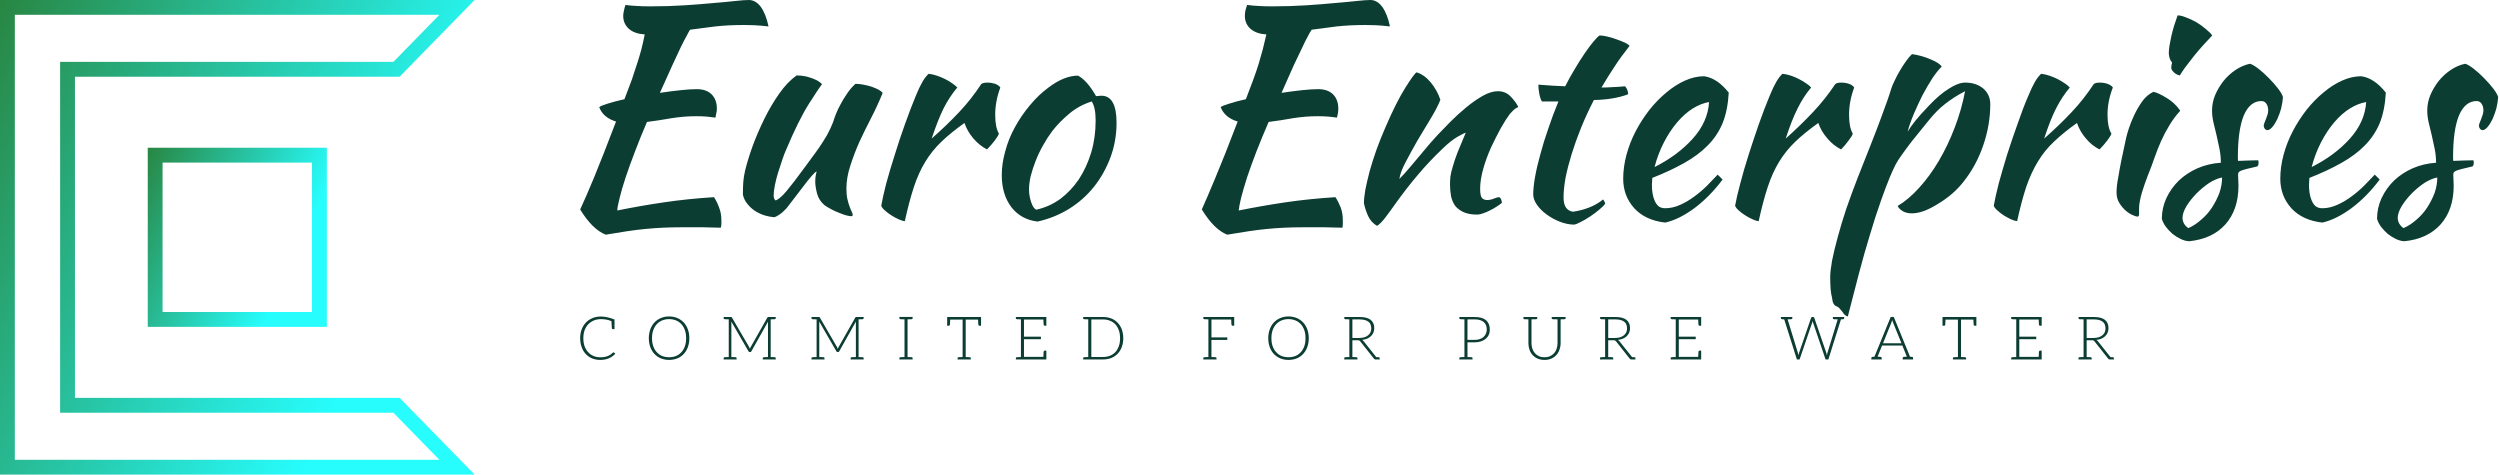 <svg data-v-423bf9ae="" xmlns="http://www.w3.org/2000/svg" viewBox="0 0 474 90" class="iconLeftSlogan"><!----><!----><!----><g data-v-423bf9ae="" id="47705c5a-1abd-493a-b1d5-df55332cd525" fill="#0C3D33" transform="matrix(3.886,0,0,3.886,104.132,-18.886)"><path d="M7.20 9.21L7.20 9.21L7.20 9.21Q7.66 9.21 7.92 9.46L7.92 9.46L7.92 9.46Q8.18 9.72 8.18 10.16L8.18 10.16L8.18 10.16Q8.18 10.28 8.15 10.39L8.15 10.39L8.15 10.39Q8.13 10.51 8.11 10.60L8.11 10.60L8.11 10.60Q7.92 10.57 7.70 10.55L7.70 10.55L7.70 10.55Q7.48 10.53 7.17 10.53L7.17 10.53L7.17 10.53Q6.57 10.53 5.95 10.63L5.95 10.63L5.95 10.63Q5.33 10.74 4.77 10.81L4.77 10.81L4.77 10.81Q4.45 11.55 4.19 12.24L4.19 12.24L4.19 12.24Q3.92 12.94 3.73 13.51L3.73 13.51L3.73 13.51Q3.54 14.08 3.44 14.50L3.44 14.50L3.44 14.50Q3.33 14.92 3.32 15.13L3.32 15.13L3.32 15.13Q4.45 14.90 5.61 14.73L5.61 14.73L5.61 14.73Q6.76 14.56 8.04 14.48L8.04 14.48L8.04 14.48Q8.19 14.71 8.29 14.99L8.29 14.99L8.29 14.99Q8.40 15.27 8.40 15.60L8.40 15.60L8.40 15.60Q8.40 15.68 8.40 15.78L8.40 15.78L8.40 15.78Q8.40 15.88 8.37 15.97L8.37 15.97L8.37 15.97Q7.98 15.96 7.55 15.95L7.55 15.95L7.55 15.95Q7.11 15.95 6.41 15.95L6.41 15.95L6.41 15.95Q5.95 15.95 5.54 15.97L5.54 15.97L5.54 15.97Q5.12 15.99 4.70 16.03L4.70 16.03L4.70 16.03Q4.28 16.07 3.81 16.14L3.81 16.14L3.81 16.14Q3.35 16.21 2.76 16.31L2.76 16.31L2.76 16.31Q2.11 16.06 1.51 15.08L1.51 15.08L1.51 15.08Q1.75 14.57 2.18 13.54L2.18 13.54L2.18 13.54Q2.60 12.52 3.26 10.79L3.26 10.79L3.26 10.79Q2.63 10.60 2.44 10.09L2.44 10.09L2.44 10.09Q2.51 10.02 2.84 9.92L2.84 9.92L2.84 9.92Q3.18 9.81 3.67 9.70L3.67 9.70L3.67 9.70Q3.88 9.16 4.03 8.75L4.03 8.75L4.03 8.75Q4.17 8.34 4.28 7.99L4.28 7.99L4.28 7.99Q4.40 7.63 4.49 7.29L4.49 7.29L4.49 7.29Q4.58 6.94 4.66 6.54L4.66 6.54L4.66 6.54Q4.17 6.51 3.89 6.27L3.89 6.27L3.89 6.27Q3.61 6.02 3.61 5.63L3.61 5.63L3.61 5.63Q3.61 5.52 3.65 5.36L3.65 5.36L3.65 5.36Q3.68 5.21 3.72 5.10L3.72 5.10L3.72 5.10Q4.00 5.14 4.26 5.15L4.26 5.15L4.26 5.15Q4.52 5.17 4.94 5.17L4.94 5.17L4.94 5.17Q5.82 5.17 6.59 5.12L6.59 5.12L6.59 5.12Q7.36 5.07 7.99 5.01L7.99 5.01L7.99 5.01Q8.61 4.96 9.06 4.91L9.06 4.91L9.06 4.91Q9.51 4.86 9.74 4.86L9.74 4.86L9.74 4.86Q10.07 4.86 10.32 5.19L10.32 5.19L10.32 5.19Q10.57 5.53 10.70 6.15L10.70 6.15L10.70 6.15Q10.26 6.10 9.99 6.09L9.99 6.09L9.99 6.09Q9.72 6.08 9.51 6.08L9.51 6.08L9.51 6.08Q8.74 6.08 8.10 6.15L8.10 6.15L8.10 6.15Q7.46 6.23 6.87 6.31L6.87 6.31L6.87 6.31Q6.79 6.44 6.69 6.64L6.69 6.64L6.69 6.64Q6.58 6.83 6.41 7.18L6.41 7.18L6.41 7.18Q6.24 7.53 6.00 8.06L6.00 8.06L6.00 8.06Q5.75 8.60 5.40 9.39L5.40 9.39L5.40 9.39Q5.94 9.31 6.41 9.26L6.41 9.26L6.41 9.26Q6.87 9.21 7.20 9.21ZM13.43 14.87L13.43 14.87L13.43 14.87Q13.16 14.64 13.07 14.31L13.07 14.31L13.07 14.31Q12.98 13.97 12.98 13.73L12.98 13.73L12.98 13.73Q12.98 13.44 13.05 13.23L13.05 13.23L13.05 13.23Q12.99 13.23 12.80 13.45L12.80 13.45L12.80 13.45Q12.60 13.68 12.37 13.99L12.37 13.99L12.37 13.99Q12.14 14.29 11.91 14.59L11.91 14.59L11.91 14.59Q11.69 14.88 11.58 15.02L11.58 15.02L11.58 15.02Q11.40 15.22 11.23 15.33L11.23 15.33L11.23 15.33Q11.07 15.44 10.98 15.46L10.98 15.46L10.98 15.46Q10.75 15.44 10.51 15.37L10.51 15.37L10.51 15.37Q10.26 15.29 10.04 15.15L10.04 15.15L10.04 15.15Q9.83 15.01 9.67 14.81L9.67 14.81L9.67 14.81Q9.51 14.62 9.45 14.36L9.45 14.36L9.45 14.36Q9.45 13.97 9.47 13.72L9.47 13.72L9.47 13.72Q9.49 13.47 9.56 13.17L9.56 13.17L9.56 13.17Q9.69 12.64 9.93 11.97L9.93 11.97L9.93 11.97Q10.18 11.30 10.50 10.65L10.50 10.65L10.50 10.65Q10.82 10.00 11.22 9.43L11.22 9.43L11.22 9.43Q11.62 8.86 12.07 8.54L12.07 8.54L12.07 8.54Q12.19 8.54 12.36 8.56L12.36 8.56L12.36 8.56Q12.53 8.58 12.71 8.64L12.71 8.64L12.71 8.64Q12.88 8.69 13.04 8.77L13.04 8.77L13.04 8.77Q13.20 8.85 13.31 8.97L13.31 8.97L13.31 8.97Q13.19 9.11 12.68 9.91L12.68 9.91L12.68 9.91Q12.17 10.71 11.54 12.21L11.54 12.21L11.54 12.21Q11.47 12.36 11.37 12.66L11.37 12.66L11.37 12.66Q11.27 12.95 11.17 13.27L11.17 13.27L11.17 13.27Q11.07 13.59 11.01 13.90L11.01 13.90L11.01 13.90Q10.95 14.21 10.95 14.39L10.95 14.39L10.95 14.39Q10.95 14.50 10.98 14.56L10.98 14.56L10.98 14.56Q11.02 14.62 11.05 14.64L11.05 14.64L11.05 14.64Q11.26 14.56 11.58 14.18L11.58 14.18L11.58 14.18Q11.90 13.80 12.47 13.02L12.47 13.02L12.47 13.02Q12.61 12.82 12.80 12.57L12.80 12.57L12.80 12.57Q12.99 12.32 13.19 12.03L13.19 12.03L13.19 12.03Q13.38 11.75 13.56 11.44L13.56 11.44L13.56 11.44Q13.73 11.13 13.85 10.82L13.85 10.82L13.85 10.82Q13.90 10.65 13.99 10.42L13.99 10.42L13.99 10.42Q14.08 10.19 14.22 9.94L14.22 9.94L14.22 9.94Q14.35 9.69 14.53 9.43L14.53 9.43L14.53 9.43Q14.70 9.17 14.94 8.95L14.94 8.95L14.94 8.95Q15.12 8.95 15.33 8.99L15.33 8.99L15.33 8.99Q15.54 9.03 15.73 9.09L15.73 9.09L15.73 9.09Q15.92 9.16 16.06 9.23L16.06 9.23L16.06 9.23Q16.20 9.31 16.27 9.39L16.27 9.39L16.27 9.39Q16.02 10.01 15.71 10.61L15.71 10.61L15.71 10.61Q15.40 11.21 15.13 11.79L15.13 11.79L15.13 11.79Q14.87 12.38 14.69 12.95L14.69 12.95L14.69 12.95Q14.50 13.52 14.50 14.07L14.50 14.07L14.50 14.07Q14.50 14.36 14.55 14.58L14.55 14.58L14.55 14.58Q14.60 14.80 14.66 14.95L14.66 14.95L14.66 14.95Q14.71 15.09 14.76 15.19L14.76 15.19L14.76 15.19Q14.81 15.29 14.81 15.36L14.81 15.36L14.81 15.36Q14.81 15.37 14.78 15.40L14.78 15.40L14.78 15.40Q14.77 15.41 14.76 15.41L14.76 15.41L14.76 15.41Q14.66 15.41 14.50 15.37L14.50 15.37L14.50 15.37Q14.35 15.33 14.16 15.25L14.16 15.25L14.16 15.25Q13.97 15.18 13.78 15.08L13.78 15.08L13.78 15.08Q13.59 14.98 13.43 14.87ZM16.20 14.90L16.20 14.90L16.20 14.90Q16.27 14.49 16.44 13.82L16.44 13.82L16.44 13.82Q16.62 13.16 16.86 12.41L16.86 12.41L16.86 12.41Q17.09 11.66 17.36 10.91L17.36 10.91L17.36 10.91Q17.63 10.15 17.88 9.55L17.88 9.55L17.88 9.55Q18.06 9.11 18.20 8.87L18.20 8.87L18.20 8.87Q18.34 8.62 18.51 8.46L18.51 8.46L18.51 8.46Q18.70 8.48 18.91 8.55L18.91 8.55L18.91 8.55Q19.12 8.62 19.32 8.72L19.32 8.72L19.32 8.72Q19.52 8.82 19.67 8.93L19.67 8.93L19.67 8.93Q19.82 9.03 19.91 9.13L19.91 9.13L19.91 9.13Q19.53 9.58 19.24 10.15L19.24 10.15L19.24 10.15Q18.96 10.72 18.66 11.62L18.66 11.62L18.66 11.62Q19.42 10.95 20.00 10.33L20.00 10.33L20.00 10.33Q20.58 9.72 21.08 8.96L21.08 8.96L21.08 8.96Q21.17 8.89 21.38 8.89L21.38 8.89L21.38 8.89Q21.57 8.89 21.76 8.95L21.76 8.95L21.76 8.95Q21.94 9.02 22.01 9.13L22.01 9.13L22.01 9.13Q21.76 9.80 21.76 10.46L21.76 10.46L21.76 10.46Q21.76 11.07 21.94 11.38L21.94 11.38L21.94 11.38Q21.92 11.47 21.75 11.70L21.75 11.70L21.75 11.70Q21.57 11.94 21.36 12.15L21.36 12.15L21.36 12.15Q20.99 11.96 20.69 11.61L20.69 11.61L20.69 11.61Q20.40 11.27 20.26 10.86L20.26 10.86L20.26 10.86Q19.60 11.33 19.14 11.77L19.14 11.77L19.14 11.77Q18.68 12.21 18.35 12.75L18.35 12.75L18.35 12.75Q18.02 13.29 17.79 13.99L17.79 13.99L17.79 13.99Q17.56 14.69 17.35 15.65L17.35 15.65L17.35 15.65Q17.22 15.64 17.05 15.56L17.05 15.56L17.05 15.56Q16.87 15.48 16.70 15.37L16.70 15.37L16.70 15.37Q16.52 15.26 16.38 15.13L16.38 15.13L16.38 15.13Q16.24 15.01 16.20 14.90ZM23.83 15.67L23.83 15.67L23.83 15.67Q23.03 15.58 22.55 14.97L22.55 14.97L22.55 14.97Q22.08 14.35 22.08 13.40L22.08 13.40L22.08 13.40Q22.08 12.84 22.25 12.24L22.25 12.24L22.25 12.24Q22.41 11.63 22.72 11.07L22.72 11.07L22.72 11.07Q23.03 10.50 23.45 10.00L23.45 10.00L23.45 10.00Q23.87 9.49 24.36 9.13L24.36 9.13L24.36 9.13Q25.13 8.55 25.80 8.55L25.80 8.55L25.80 8.55Q26.25 8.79 26.68 9.55L26.68 9.55L26.68 9.55Q26.75 9.55 26.81 9.54L26.81 9.54L26.81 9.54Q26.87 9.53 26.94 9.53L26.94 9.53L26.94 9.53Q27.68 9.53 27.68 10.85L27.68 10.85L27.68 10.85Q27.68 11.73 27.39 12.52L27.39 12.52L27.39 12.52Q27.10 13.31 26.59 13.96L26.59 13.96L26.59 13.96Q26.08 14.60 25.38 15.04L25.38 15.04L25.38 15.04Q24.67 15.48 23.83 15.67ZM24.54 11.26L24.54 11.26L24.54 11.26Q24.30 11.58 24.09 11.96L24.09 11.96L24.09 11.96Q23.88 12.33 23.73 12.72L23.73 12.72L23.73 12.72Q23.58 13.10 23.49 13.46L23.49 13.46L23.49 13.46Q23.41 13.82 23.41 14.10L23.41 14.10L23.41 14.10Q23.41 14.43 23.52 14.74L23.52 14.74L23.52 14.74Q23.63 15.05 23.77 15.09L23.77 15.09L23.77 15.09Q24.40 14.95 24.93 14.57L24.93 14.57L24.93 14.57Q25.45 14.18 25.84 13.61L25.84 13.61L25.84 13.61Q26.22 13.03 26.44 12.31L26.44 12.31L26.44 12.31Q26.66 11.58 26.66 10.75L26.66 10.75L26.66 10.75Q26.66 10.39 26.61 10.18L26.61 10.18L26.61 10.18Q26.57 9.97 26.47 9.81L26.47 9.81L26.47 9.81Q25.86 10.00 25.38 10.40L25.38 10.40L25.38 10.40Q24.89 10.81 24.54 11.26ZM37.52 9.21L37.52 9.21L37.52 9.21Q37.98 9.21 38.24 9.46L38.24 9.46L38.24 9.46Q38.50 9.72 38.50 10.16L38.50 10.16L38.50 10.16Q38.50 10.28 38.48 10.39L38.48 10.39L38.48 10.39Q38.46 10.51 38.43 10.60L38.43 10.60L38.43 10.60Q38.25 10.57 38.02 10.55L38.02 10.55L38.02 10.55Q37.80 10.53 37.49 10.53L37.49 10.53L37.49 10.53Q36.89 10.53 36.27 10.63L36.27 10.63L36.27 10.63Q35.66 10.74 35.10 10.81L35.10 10.81L35.10 10.81Q34.78 11.55 34.51 12.24L34.51 12.24L34.51 12.24Q34.24 12.94 34.05 13.51L34.05 13.51L34.05 13.51Q33.87 14.08 33.76 14.50L33.76 14.50L33.76 14.50Q33.66 14.92 33.64 15.13L33.64 15.13L33.64 15.13Q34.78 14.90 35.93 14.73L35.93 14.73L35.93 14.73Q37.09 14.56 38.36 14.48L38.36 14.48L38.36 14.48Q38.51 14.71 38.62 14.99L38.62 14.99L38.62 14.99Q38.72 15.27 38.72 15.60L38.72 15.60L38.72 15.60Q38.72 15.68 38.72 15.78L38.72 15.78L38.72 15.78Q38.72 15.88 38.70 15.97L38.70 15.97L38.70 15.97Q38.30 15.96 37.87 15.95L37.87 15.95L37.87 15.95Q37.44 15.95 36.74 15.95L36.74 15.95L36.74 15.95Q36.27 15.95 35.86 15.97L35.86 15.97L35.86 15.97Q35.45 15.99 35.03 16.03L35.03 16.03L35.03 16.03Q34.61 16.07 34.14 16.14L34.14 16.14L34.14 16.14Q33.67 16.21 33.08 16.31L33.08 16.31L33.08 16.31Q32.44 16.06 31.84 15.08L31.84 15.08L31.84 15.08Q32.07 14.57 32.50 13.54L32.50 13.54L32.50 13.54Q32.93 12.52 33.59 10.79L33.59 10.79L33.59 10.79Q32.96 10.60 32.76 10.09L32.76 10.09L32.76 10.09Q32.83 10.02 33.17 9.92L33.17 9.92L33.17 9.92Q33.50 9.81 33.99 9.70L33.99 9.70L33.99 9.70Q34.20 9.16 34.35 8.75L34.35 8.75L34.35 8.75Q34.50 8.34 34.61 7.99L34.61 7.99L34.61 7.99Q34.72 7.63 34.81 7.29L34.81 7.29L34.81 7.29Q34.90 6.94 34.99 6.54L34.99 6.54L34.99 6.54Q34.50 6.51 34.22 6.27L34.22 6.27L34.22 6.27Q33.94 6.02 33.94 5.63L33.94 5.63L33.94 5.63Q33.94 5.52 33.97 5.36L33.97 5.36L33.97 5.36Q34.01 5.21 34.05 5.10L34.05 5.10L34.05 5.10Q34.33 5.14 34.59 5.15L34.59 5.15L34.59 5.15Q34.85 5.17 35.27 5.17L35.27 5.17L35.27 5.17Q36.15 5.17 36.92 5.12L36.92 5.12L36.92 5.12Q37.69 5.07 38.31 5.01L38.31 5.01L38.31 5.01Q38.93 4.96 39.38 4.91L39.38 4.91L39.38 4.91Q39.83 4.86 40.07 4.86L40.07 4.86L40.07 4.86Q40.39 4.86 40.64 5.19L40.64 5.19L40.64 5.19Q40.89 5.53 41.02 6.15L41.02 6.15L41.02 6.15Q40.59 6.10 40.31 6.09L40.31 6.09L40.31 6.09Q40.04 6.08 39.83 6.08L39.83 6.08L39.83 6.08Q39.06 6.08 38.42 6.15L38.42 6.15L38.42 6.15Q37.79 6.23 37.20 6.31L37.20 6.31L37.20 6.31Q37.11 6.44 37.01 6.64L37.01 6.64L37.01 6.64Q36.90 6.83 36.74 7.18L36.74 7.18L36.74 7.18Q36.57 7.53 36.32 8.06L36.32 8.06L36.32 8.06Q36.08 8.60 35.73 9.39L35.73 9.39L35.73 9.39Q36.26 9.31 36.73 9.26L36.73 9.26L36.73 9.26Q37.20 9.21 37.52 9.21ZM42.32 8.39L42.32 8.39L42.32 8.39Q42.69 8.50 43.01 8.88L43.01 8.88L43.01 8.88Q43.33 9.27 43.48 9.73L43.48 9.73L43.48 9.73Q43.33 10.11 43.01 10.64L43.01 10.64L43.01 10.64Q42.69 11.17 42.36 11.72L42.36 11.72L42.36 11.72Q42.04 12.28 41.78 12.78L41.78 12.78L41.78 12.78Q41.52 13.27 41.48 13.59L41.48 13.59L41.48 13.59Q41.71 13.36 41.98 13.04L41.98 13.04L41.98 13.04Q42.25 12.73 42.51 12.41L42.51 12.41L42.51 12.41Q42.77 12.10 42.99 11.84L42.99 11.84L42.99 11.84Q43.22 11.58 43.34 11.45L43.34 11.45L43.34 11.45Q43.61 11.17 43.97 10.80L43.97 10.80L43.97 10.80Q44.34 10.43 44.74 10.10L44.74 10.10L44.74 10.10Q45.14 9.77 45.54 9.54L45.54 9.54L45.54 9.54Q45.95 9.31 46.28 9.31L46.28 9.31L46.28 9.31Q46.65 9.31 46.89 9.55L46.89 9.55L46.89 9.55Q47.14 9.80 47.28 10.07L47.28 10.07L47.28 10.07Q47.28 10.09 47.17 10.14L47.17 10.14L47.17 10.14Q47.07 10.19 46.87 10.42L46.87 10.42L46.87 10.42Q46.68 10.67 46.43 11.11L46.43 11.11L46.43 11.11Q46.19 11.55 45.95 12.06L45.95 12.06L45.95 12.06Q45.72 12.57 45.57 13.10L45.57 13.10L45.57 13.10Q45.42 13.64 45.42 14.07L45.42 14.07L45.42 14.07Q45.42 14.42 45.51 14.52L45.51 14.52L45.51 14.52Q45.60 14.62 45.77 14.62L45.77 14.62L45.77 14.62Q45.92 14.62 46.09 14.55L46.09 14.55L46.09 14.55Q46.26 14.48 46.35 14.48L46.35 14.48L46.35 14.48Q46.41 14.50 46.45 14.60L46.45 14.60L46.45 14.60Q46.48 14.69 46.48 14.76L46.48 14.76L46.48 14.76Q46.37 14.85 46.21 14.95L46.21 14.95L46.21 14.95Q46.06 15.05 45.89 15.13L45.89 15.13L45.89 15.13Q45.72 15.22 45.56 15.27L45.56 15.27L45.56 15.27Q45.40 15.33 45.28 15.33L45.28 15.33L45.28 15.33Q44.87 15.33 44.61 15.21L44.61 15.21L44.61 15.21Q44.35 15.09 44.20 14.90L44.20 14.90L44.20 14.90Q44.06 14.70 44.00 14.43L44.00 14.43L44.00 14.43Q43.95 14.15 43.95 13.85L43.95 13.85L43.95 13.85Q43.95 13.68 43.97 13.47L43.97 13.47L43.97 13.47Q44.00 13.26 44.09 12.97L44.09 12.97L44.09 12.97Q44.17 12.68 44.32 12.29L44.32 12.29L44.32 12.29Q44.48 11.89 44.72 11.33L44.72 11.33L44.72 11.33Q44.69 11.33 44.34 11.52L44.34 11.52L44.34 11.52Q43.99 11.72 43.58 12.12L43.58 12.12L43.58 12.12Q42.92 12.75 42.40 13.37L42.40 13.37L42.40 13.37Q41.87 13.99 41.33 14.74L41.33 14.74L41.33 14.74Q41.02 15.18 40.79 15.48L40.79 15.48L40.79 15.48Q40.56 15.78 40.39 15.88L40.39 15.88L40.39 15.88Q40.10 15.71 39.96 15.41L39.96 15.41L39.96 15.41Q39.82 15.11 39.75 14.78L39.75 14.78L39.75 14.78Q39.75 14.52 39.82 14.11L39.82 14.11L39.82 14.11Q39.90 13.71 40.03 13.21L40.03 13.21L40.03 13.21Q40.17 12.71 40.36 12.17L40.36 12.17L40.36 12.17Q40.56 11.62 40.80 11.07L40.80 11.07L40.80 11.07Q41.33 9.84 41.77 9.14L41.77 9.14L41.77 9.14Q42.21 8.44 42.32 8.39ZM49.24 9.81L48.44 9.81L48.44 9.81Q48.37 9.73 48.31 9.46L48.31 9.46L48.31 9.46Q48.26 9.18 48.26 8.99L48.26 8.99L48.26 8.99Q48.62 9.02 48.96 9.04L48.96 9.04L48.96 9.04Q49.29 9.06 49.57 9.07L49.57 9.07L49.57 9.07Q49.78 8.65 50.03 8.24L50.03 8.24L50.03 8.24Q50.27 7.83 50.51 7.48L50.51 7.48L50.51 7.48Q50.74 7.14 50.94 6.90L50.94 6.90L50.94 6.90Q51.14 6.66 51.25 6.59L51.25 6.59L51.25 6.59Q51.39 6.59 51.61 6.64L51.61 6.64L51.61 6.64Q51.83 6.69 52.05 6.77L52.05 6.77L52.05 6.77Q52.28 6.85 52.46 6.93L52.46 6.93L52.46 6.93Q52.64 7.01 52.71 7.10L52.71 7.10L52.71 7.10Q52.29 7.63 51.99 8.09L51.99 8.09L51.99 8.09Q51.69 8.54 51.34 9.13L51.34 9.13L51.34 9.13Q51.62 9.13 51.91 9.11L51.91 9.11L51.91 9.11Q52.19 9.10 52.49 9.07L52.49 9.07L52.49 9.07Q52.56 9.14 52.60 9.25L52.60 9.25L52.60 9.25Q52.64 9.35 52.64 9.46L52.64 9.46L52.64 9.46Q51.95 9.72 50.97 9.74L50.97 9.74L50.97 9.74Q50.62 10.42 50.35 11.08L50.35 11.08L50.35 11.08Q50.08 11.75 49.89 12.36L49.89 12.36L49.89 12.36Q49.70 12.98 49.59 13.52L49.59 13.52L49.59 13.52Q49.49 14.07 49.49 14.50L49.49 14.50L49.49 14.50Q49.49 15.12 49.95 15.19L49.95 15.19L49.95 15.19Q50.37 15.13 50.75 14.98L50.75 14.98L50.75 14.98Q51.13 14.83 51.42 14.59L51.42 14.59L51.42 14.59Q51.51 14.71 51.52 14.80L51.52 14.80L51.52 14.80Q51.44 14.92 51.23 15.09L51.23 15.09L51.23 15.09Q51.03 15.26 50.79 15.42L50.79 15.42L50.79 15.42Q50.55 15.58 50.33 15.69L50.33 15.69L50.33 15.69Q50.11 15.81 49.99 15.82L49.99 15.82L49.99 15.82Q49.64 15.81 49.29 15.67L49.29 15.67L49.29 15.67Q48.94 15.53 48.66 15.32L48.66 15.32L48.66 15.32Q48.37 15.11 48.19 14.85L48.19 14.85L48.19 14.85Q48.01 14.59 48.01 14.34L48.01 14.34L48.01 14.34Q48.01 14 48.10 13.49L48.10 13.49L48.10 13.49Q48.19 12.98 48.36 12.38L48.36 12.38L48.36 12.38Q48.52 11.77 48.75 11.12L48.75 11.12L48.75 11.12Q48.97 10.46 49.24 9.81L49.24 9.81ZM57.55 9.38L57.55 9.38L57.55 9.38Q57.50 10.25 57.25 10.87L57.25 10.87L57.25 10.87Q56.99 11.49 56.52 11.96L56.52 11.96L56.52 11.96Q56.06 12.43 55.38 12.81L55.38 12.81L55.38 12.81Q54.71 13.19 53.82 13.54L53.82 13.54L53.82 13.54Q53.82 13.62 53.81 13.71L53.81 13.71L53.81 13.71Q53.80 13.80 53.80 13.90L53.80 13.90L53.80 13.90Q53.80 14.08 53.83 14.28L53.83 14.28L53.83 14.28Q53.86 14.48 53.93 14.64L53.93 14.64L53.93 14.64Q54.00 14.81 54.12 14.92L54.12 14.92L54.12 14.92Q54.25 15.02 54.45 15.02L54.45 15.02L54.45 15.02Q54.82 15.02 55.19 14.85L55.19 14.85L55.19 14.85Q55.55 14.69 55.88 14.44L55.88 14.44L55.88 14.44Q56.21 14.20 56.50 13.91L56.50 13.91L56.50 13.91Q56.78 13.62 57.01 13.38L57.01 13.38L57.01 13.38Q57.15 13.51 57.25 13.62L57.25 13.62L57.25 13.62Q56.62 14.46 55.87 15.02L55.87 15.02L55.87 15.02Q55.12 15.57 54.45 15.72L54.45 15.72L54.45 15.72Q53.48 15.61 52.94 15.02L52.94 15.02L52.94 15.02Q52.40 14.42 52.40 13.58L52.40 13.58L52.40 13.58Q52.40 13.01 52.56 12.41L52.56 12.41L52.56 12.41Q52.72 11.82 53.01 11.26L53.01 11.26L53.01 11.26Q53.30 10.71 53.68 10.22L53.68 10.22L53.68 10.22Q54.07 9.73 54.51 9.37L54.51 9.37L54.51 9.37Q54.95 9.00 55.42 8.79L55.42 8.79L55.42 8.79Q55.89 8.58 56.35 8.58L56.35 8.58L56.35 8.58Q56.99 8.67 57.55 9.38ZM56.59 9.84L56.59 9.84L56.59 9.84Q56.21 9.90 55.80 10.15L55.80 10.15L55.80 10.15Q55.40 10.40 55.04 10.82L55.04 10.82L55.04 10.82Q54.68 11.24 54.39 11.80L54.39 11.80L54.39 11.80Q54.10 12.36 53.93 13.01L53.93 13.01L53.93 13.01Q55.05 12.45 55.79 11.63L55.79 11.63L55.79 11.63Q56.53 10.81 56.59 9.84ZM57.86 14.90L57.86 14.90L57.86 14.90Q57.93 14.49 58.11 13.82L58.11 13.82L58.11 13.82Q58.28 13.16 58.52 12.41L58.52 12.41L58.52 12.41Q58.76 11.66 59.02 10.91L59.02 10.91L59.02 10.91Q59.29 10.15 59.54 9.55L59.54 9.55L59.54 9.55Q59.72 9.11 59.86 8.87L59.86 8.87L59.86 8.87Q60.00 8.62 60.17 8.46L60.17 8.46L60.17 8.46Q60.37 8.48 60.58 8.55L60.58 8.55L60.58 8.55Q60.79 8.62 60.98 8.72L60.98 8.72L60.98 8.72Q61.18 8.82 61.33 8.93L61.33 8.93L61.33 8.93Q61.49 9.03 61.57 9.13L61.57 9.13L61.57 9.13Q61.19 9.58 60.91 10.15L60.91 10.15L60.91 10.15Q60.62 10.72 60.33 11.62L60.33 11.62L60.33 11.62Q61.08 10.95 61.66 10.33L61.66 10.33L61.66 10.33Q62.24 9.72 62.75 8.96L62.75 8.96L62.75 8.96Q62.83 8.89 63.04 8.89L63.04 8.89L63.04 8.89Q63.24 8.89 63.42 8.95L63.42 8.95L63.42 8.95Q63.60 9.02 63.67 9.13L63.67 9.13L63.67 9.13Q63.42 9.80 63.42 10.46L63.42 10.46L63.42 10.46Q63.42 11.07 63.60 11.38L63.60 11.38L63.60 11.38Q63.59 11.47 63.41 11.70L63.41 11.70L63.41 11.70Q63.24 11.94 63.03 12.15L63.03 12.15L63.03 12.15Q62.65 11.96 62.36 11.61L62.36 11.61L62.36 11.61Q62.06 11.27 61.92 10.86L61.92 10.86L61.92 10.86Q61.26 11.33 60.80 11.77L60.80 11.77L60.80 11.77Q60.34 12.21 60.01 12.75L60.01 12.75L60.01 12.75Q59.68 13.29 59.45 13.99L59.45 13.99L59.45 13.99Q59.22 14.69 59.01 15.65L59.01 15.65L59.01 15.65Q58.88 15.64 58.71 15.56L58.71 15.56L58.71 15.56Q58.53 15.48 58.36 15.37L58.36 15.37L58.36 15.37Q58.18 15.26 58.04 15.13L58.04 15.13L58.04 15.13Q57.90 15.01 57.86 14.90ZM62.82 19.81L62.82 19.81L62.82 19.81Q62.62 19.75 62.59 19.39L62.59 19.39L62.59 19.39Q62.54 19.21 62.52 18.96L62.52 18.96L62.52 18.96Q62.50 18.70 62.50 18.38L62.50 18.38L62.50 18.38Q62.50 18.09 62.59 17.58L62.59 17.58L62.59 17.58Q62.69 17.07 62.87 16.42L62.87 16.42L62.87 16.42Q63.04 15.78 63.29 15.03L63.29 15.03L63.29 15.03Q63.55 14.28 63.85 13.51L63.85 13.51L63.85 13.51Q64.23 12.54 64.51 11.84L64.51 11.84L64.51 11.84Q64.79 11.13 64.98 10.61L64.98 10.61L64.98 10.61Q65.17 10.09 65.29 9.76L65.29 9.76L65.29 9.76Q65.41 9.42 65.48 9.18L65.48 9.18L65.48 9.18Q65.53 9.02 65.65 8.78L65.65 8.78L65.65 8.78Q65.76 8.54 65.91 8.29L65.91 8.29L65.91 8.29Q66.05 8.05 66.21 7.83L66.21 7.83L66.21 7.83Q66.36 7.62 66.49 7.50L66.49 7.50L66.49 7.50Q66.98 7.57 67.41 7.76L67.41 7.76L67.41 7.76Q67.84 7.94 67.94 8.11L67.94 8.11L67.94 8.11Q67.75 8.29 67.49 8.67L67.49 8.67L67.49 8.67Q67.24 9.06 67.00 9.51L67.00 9.51L67.00 9.51Q66.77 9.97 66.57 10.44L66.57 10.44L66.57 10.44Q66.37 10.92 66.28 11.28L66.28 11.28L66.28 11.28Q66.42 11.05 66.64 10.77L66.64 10.77L66.64 10.77Q66.86 10.49 67.33 10.00L67.33 10.00L67.33 10.00Q67.84 9.46 68.30 9.18L68.30 9.18L68.30 9.18Q68.75 8.89 69.09 8.89L69.09 8.89L69.09 8.89Q69.62 8.89 69.97 9.18L69.97 9.18L69.97 9.18Q70.31 9.48 70.31 9.94L70.31 9.94L70.31 9.94Q70.31 10.95 69.97 11.94L69.97 11.94L69.97 11.94Q69.64 12.92 69.01 13.72L69.01 13.72L69.01 13.72Q68.77 14.03 68.45 14.31L68.45 14.31L68.45 14.31Q68.12 14.59 67.77 14.80L67.77 14.80L67.77 14.80Q67.42 15.02 67.09 15.15L67.09 15.15L67.09 15.15Q66.75 15.27 66.49 15.27L66.49 15.27L66.49 15.27Q66.23 15.27 66.05 15.17L66.05 15.17L66.05 15.17Q65.86 15.06 65.79 14.91L65.79 14.91L65.79 14.91Q66.33 14.59 66.85 14.01L66.85 14.01L66.85 14.01Q67.37 13.44 67.81 12.69L67.81 12.69L67.81 12.69Q68.25 11.94 68.58 11.07L68.58 11.07L68.58 11.07Q68.91 10.21 69.08 9.31L69.08 9.31L69.08 9.31Q68.54 9.59 68.12 9.92L68.12 9.92L68.12 9.92Q67.69 10.25 67.27 10.78L67.27 10.78L67.27 10.78Q66.77 11.40 66.47 11.77L66.47 11.77L66.47 11.77Q66.18 12.15 65.99 12.42L65.99 12.42L65.99 12.42Q65.80 12.68 65.68 12.91L65.68 12.91L65.68 12.91Q65.56 13.15 65.42 13.48L65.42 13.48L65.42 13.48Q65.23 13.93 64.97 14.67L64.97 14.67L64.97 14.67Q64.71 15.40 64.44 16.31L64.44 16.31L64.44 16.31Q64.16 17.22 63.89 18.25L63.89 18.25L63.89 18.25Q63.62 19.28 63.36 20.30L63.36 20.30L63.36 20.30Q63.21 20.27 63.10 20.08L63.10 20.08L63.10 20.08Q62.99 19.95 62.94 19.89L62.94 19.89L62.94 19.89Q62.89 19.84 62.82 19.81ZM70.48 14.90L70.48 14.90L70.48 14.90Q70.55 14.49 70.72 13.82L70.72 13.82L70.72 13.82Q70.90 13.16 71.13 12.41L71.13 12.41L71.13 12.41Q71.37 11.66 71.64 10.91L71.64 10.91L71.64 10.91Q71.90 10.15 72.16 9.55L72.16 9.55L72.16 9.55Q72.34 9.11 72.48 8.87L72.48 8.87L72.48 8.87Q72.62 8.62 72.79 8.46L72.79 8.46L72.79 8.46Q72.98 8.48 73.19 8.55L73.19 8.55L73.19 8.55Q73.40 8.62 73.60 8.72L73.60 8.72L73.60 8.72Q73.79 8.82 73.95 8.93L73.95 8.93L73.95 8.93Q74.10 9.03 74.19 9.13L74.19 9.13L74.19 9.13Q73.81 9.58 73.52 10.15L73.52 10.15L73.52 10.15Q73.23 10.72 72.94 11.62L72.94 11.62L72.94 11.62Q73.70 10.95 74.28 10.33L74.28 10.33L74.28 10.33Q74.86 9.72 75.36 8.96L75.36 8.96L75.36 8.96Q75.45 8.89 75.66 8.89L75.66 8.89L75.66 8.89Q75.85 8.89 76.03 8.95L76.03 8.95L76.03 8.95Q76.22 9.02 76.29 9.13L76.29 9.13L76.29 9.13Q76.03 9.80 76.03 10.46L76.03 10.46L76.03 10.46Q76.03 11.07 76.22 11.38L76.22 11.38L76.22 11.38Q76.20 11.47 76.03 11.70L76.03 11.70L76.03 11.70Q75.85 11.94 75.64 12.15L75.64 12.15L75.64 12.15Q75.26 11.96 74.97 11.61L74.97 11.61L74.97 11.61Q74.68 11.27 74.54 10.86L74.54 10.86L74.54 10.86Q73.88 11.33 73.42 11.77L73.42 11.77L73.42 11.77Q72.95 12.21 72.63 12.75L72.63 12.75L72.63 12.75Q72.30 13.29 72.06 13.99L72.06 13.99L72.06 13.99Q71.83 14.69 71.62 15.65L71.62 15.65L71.62 15.65Q71.50 15.64 71.32 15.56L71.32 15.56L71.32 15.56Q71.15 15.48 70.97 15.37L70.97 15.37L70.97 15.37Q70.80 15.26 70.66 15.13L70.66 15.13L70.66 15.13Q70.52 15.01 70.48 14.90ZM76.47 14.24L76.47 14.24L76.47 14.24Q76.47 14.11 76.49 13.92L76.49 13.92L76.49 13.92Q76.51 13.73 76.57 13.42L76.57 13.42L76.57 13.42Q76.62 13.10 76.71 12.66L76.71 12.66L76.71 12.66Q76.80 12.21 76.94 11.58L76.94 11.58L76.94 11.58Q76.97 11.44 77.07 11.13L77.07 11.13L77.07 11.13Q77.17 10.82 77.33 10.48L77.33 10.48L77.33 10.48Q77.49 10.14 77.72 9.81L77.72 9.81L77.72 9.81Q77.95 9.49 78.27 9.34L78.27 9.34L78.27 9.34Q78.51 9.39 78.90 9.63L78.90 9.63L78.90 9.63Q79.30 9.86 79.58 10.26L79.58 10.26L79.58 10.26Q79.25 10.63 79.04 10.99L79.04 10.99L79.04 10.99Q78.82 11.35 78.64 11.75L78.64 11.75L78.64 11.75Q78.47 12.14 78.32 12.56L78.32 12.56L78.32 12.56Q78.18 12.98 77.99 13.44L77.99 13.44L77.99 13.44Q77.84 13.83 77.71 14.25L77.71 14.25L77.71 14.25Q77.59 14.66 77.57 14.97L77.57 14.97L77.57 14.97Q77.57 15.22 77.57 15.32L77.57 15.32L77.57 15.32Q77.56 15.43 77.49 15.43L77.49 15.43L77.49 15.43Q77.43 15.43 77.27 15.36L77.27 15.36L77.27 15.36Q77.10 15.29 76.92 15.14L76.92 15.14L76.92 15.14Q76.75 14.99 76.61 14.77L76.61 14.77L76.61 14.77Q76.47 14.55 76.47 14.24ZM79.14 8.16L79.14 8.16L79.14 8.16Q79.14 8.08 79.18 7.91L79.18 7.91L79.18 7.91Q79.11 7.84 79.06 7.70L79.06 7.70L79.06 7.70Q79.02 7.56 79.02 7.45L79.02 7.45L79.02 7.45Q79.02 7.32 79.05 7.11L79.05 7.11L79.05 7.11Q79.09 6.89 79.14 6.64L79.14 6.64L79.14 6.64Q79.20 6.38 79.28 6.11L79.28 6.11L79.28 6.11Q79.37 5.84 79.45 5.61L79.45 5.61L79.45 5.61Q79.62 5.61 79.86 5.71L79.86 5.71L79.86 5.71Q80.11 5.80 80.36 5.94L80.36 5.94L80.36 5.94Q80.61 6.09 80.82 6.27L80.82 6.27L80.82 6.27Q81.03 6.44 81.14 6.59L81.14 6.59L81.14 6.59Q80.99 6.75 80.74 7.02L80.74 7.02L80.74 7.02Q80.49 7.29 80.25 7.59L80.25 7.59L80.25 7.59Q80.01 7.90 79.81 8.16L79.81 8.16L79.81 8.16Q79.62 8.43 79.56 8.54L79.56 8.54L79.56 8.54Q79.39 8.51 79.27 8.39L79.27 8.39L79.27 8.39Q79.14 8.27 79.14 8.16ZM84.59 9.60L84.59 9.60L84.59 9.60Q84.57 9.87 84.50 10.16L84.50 10.16L84.50 10.16Q84.42 10.44 84.31 10.68L84.31 10.68L84.31 10.68Q84.20 10.91 84.07 11.06L84.07 11.06L84.07 11.06Q83.94 11.21 83.83 11.21L83.83 11.21L83.83 11.21Q83.68 11.20 83.65 11.00L83.65 11.00L83.65 11.00Q83.65 10.96 83.68 10.87L83.68 10.87L83.68 10.87Q83.72 10.78 83.76 10.67L83.76 10.67L83.76 10.67Q83.80 10.56 83.84 10.44L83.84 10.44L83.84 10.44Q83.87 10.33 83.87 10.25L83.87 10.25L83.87 10.25Q83.87 10.05 83.78 9.92L83.78 9.92L83.78 9.92Q83.69 9.79 83.54 9.79L83.54 9.79L83.54 9.79Q82.98 9.79 82.68 10.49L82.68 10.49L82.68 10.49Q82.39 11.19 82.39 12.54L82.39 12.54L82.39 12.54Q82.39 12.68 82.40 12.71L82.40 12.71L82.40 12.71Q82.70 12.70 82.93 12.69L82.93 12.69L82.93 12.69Q83.16 12.68 83.38 12.68L83.38 12.68L83.38 12.68Q83.40 12.71 83.40 12.80L83.40 12.80L83.40 12.80Q83.40 12.92 83.34 12.98L83.34 12.98L83.34 12.98Q83.02 13.05 82.83 13.10L82.83 13.10L82.83 13.10Q82.64 13.15 82.54 13.19L82.54 13.19L82.54 13.19Q82.45 13.23 82.42 13.28L82.42 13.28L82.42 13.28Q82.40 13.33 82.40 13.41L82.40 13.41L82.40 13.41Q82.40 13.52 82.41 13.64L82.41 13.64L82.41 13.64Q82.42 13.75 82.42 13.92L82.42 13.92L82.42 13.92Q82.42 15.09 81.78 15.81L81.78 15.81L81.78 15.81Q81.14 16.52 80.01 16.63L80.01 16.63L80.01 16.63Q79.81 16.62 79.60 16.52L79.60 16.52L79.60 16.52Q79.39 16.42 79.20 16.27L79.20 16.27L79.20 16.27Q79.02 16.11 78.88 15.93L78.88 15.93L78.88 15.93Q78.74 15.74 78.68 15.54L78.68 15.54L78.68 15.54Q78.68 15.01 78.90 14.53L78.90 14.53L78.90 14.53Q79.13 14.04 79.51 13.67L79.51 13.67L79.51 13.67Q79.90 13.30 80.42 13.07L80.42 13.07L80.42 13.07Q80.95 12.84 81.56 12.80L81.56 12.80L81.56 12.80Q81.56 12.45 81.49 12.11L81.49 12.11L81.49 12.11Q81.42 11.77 81.35 11.46L81.35 11.46L81.35 11.46Q81.27 11.14 81.20 10.84L81.20 10.84L81.20 10.84Q81.13 10.54 81.13 10.25L81.13 10.25L81.13 10.25Q81.13 9.87 81.28 9.50L81.28 9.50L81.28 9.50Q81.44 9.13 81.69 8.81L81.69 8.81L81.69 8.81Q81.94 8.50 82.28 8.27L82.28 8.27L82.28 8.27Q82.61 8.05 82.98 7.97L82.98 7.97L82.98 7.97Q83.13 8.01 83.39 8.21L83.39 8.21L83.39 8.21Q83.65 8.41 83.90 8.67L83.90 8.67L83.90 8.67Q84.15 8.92 84.35 9.18L84.35 9.18L84.35 9.18Q84.55 9.44 84.59 9.60ZM79.97 15.99L79.97 15.99L79.97 15.99Q80.30 15.85 80.60 15.58L80.60 15.58L80.60 15.58Q80.91 15.32 81.13 14.98L81.13 14.98L81.13 14.98Q81.35 14.64 81.49 14.27L81.49 14.27L81.49 14.27Q81.62 13.89 81.62 13.52L81.62 13.52L81.62 13.52Q81.34 13.57 81.00 13.78L81.00 13.78L81.00 13.78Q80.67 14 80.37 14.30L80.37 14.30L80.37 14.30Q80.08 14.60 79.88 14.92L79.88 14.92L79.88 14.92Q79.69 15.25 79.69 15.48L79.69 15.48L79.69 15.48Q79.69 15.79 79.97 15.99ZM89.61 9.38L89.61 9.38L89.61 9.38Q89.56 10.25 89.31 10.87L89.31 10.87L89.31 10.87Q89.05 11.49 88.58 11.96L88.58 11.96L88.58 11.96Q88.12 12.43 87.44 12.81L87.44 12.81L87.44 12.81Q86.77 13.19 85.88 13.54L85.88 13.54L85.88 13.54Q85.88 13.62 85.87 13.71L85.87 13.71L85.87 13.71Q85.86 13.80 85.86 13.90L85.86 13.90L85.86 13.90Q85.86 14.08 85.89 14.28L85.89 14.28L85.89 14.28Q85.92 14.48 85.99 14.64L85.99 14.64L85.99 14.64Q86.06 14.81 86.18 14.92L86.18 14.92L86.18 14.92Q86.31 15.02 86.51 15.02L86.51 15.02L86.51 15.02Q86.88 15.02 87.25 14.85L87.25 14.85L87.25 14.85Q87.61 14.69 87.94 14.44L87.94 14.44L87.94 14.44Q88.27 14.20 88.56 13.91L88.56 13.91L88.56 13.91Q88.84 13.62 89.07 13.38L89.07 13.38L89.07 13.38Q89.21 13.51 89.31 13.62L89.31 13.62L89.31 13.62Q88.68 14.46 87.93 15.02L87.93 15.02L87.93 15.02Q87.18 15.57 86.51 15.72L86.51 15.72L86.51 15.72Q85.54 15.61 85.00 15.02L85.00 15.02L85.00 15.02Q84.46 14.42 84.46 13.58L84.46 13.58L84.46 13.58Q84.46 13.01 84.62 12.41L84.62 12.41L84.62 12.41Q84.78 11.82 85.07 11.26L85.07 11.26L85.07 11.26Q85.36 10.71 85.74 10.22L85.74 10.22L85.74 10.22Q86.13 9.73 86.57 9.37L86.57 9.37L86.57 9.37Q87.01 9.00 87.48 8.79L87.48 8.79L87.48 8.79Q87.95 8.58 88.41 8.58L88.41 8.58L88.41 8.58Q89.05 8.67 89.61 9.38ZM88.65 9.84L88.65 9.84L88.65 9.84Q88.27 9.90 87.86 10.15L87.86 10.15L87.86 10.15Q87.46 10.40 87.10 10.82L87.10 10.82L87.10 10.82Q86.74 11.24 86.45 11.80L86.45 11.80L86.45 11.80Q86.16 12.36 85.99 13.01L85.99 13.01L85.99 13.01Q87.11 12.45 87.85 11.63L87.85 11.63L87.85 11.63Q88.59 10.81 88.65 9.84ZM95.09 9.60L95.09 9.60L95.09 9.60Q95.07 9.87 95.00 10.16L95.00 10.16L95.00 10.16Q94.92 10.44 94.81 10.68L94.81 10.68L94.81 10.68Q94.70 10.91 94.57 11.06L94.57 11.06L94.57 11.06Q94.44 11.21 94.33 11.21L94.33 11.21L94.33 11.21Q94.18 11.20 94.15 11.00L94.15 11.00L94.15 11.00Q94.15 10.96 94.18 10.87L94.18 10.87L94.18 10.87Q94.22 10.78 94.26 10.67L94.26 10.67L94.26 10.67Q94.30 10.56 94.34 10.44L94.34 10.44L94.34 10.44Q94.37 10.33 94.37 10.25L94.37 10.25L94.37 10.25Q94.37 10.05 94.28 9.92L94.28 9.92L94.28 9.92Q94.19 9.79 94.04 9.79L94.04 9.79L94.04 9.79Q93.48 9.79 93.18 10.49L93.18 10.49L93.18 10.49Q92.89 11.19 92.89 12.54L92.89 12.54L92.89 12.54Q92.89 12.68 92.90 12.71L92.90 12.71L92.90 12.71Q93.20 12.70 93.43 12.69L93.43 12.69L93.43 12.69Q93.66 12.68 93.88 12.68L93.88 12.68L93.88 12.68Q93.90 12.71 93.90 12.80L93.90 12.80L93.90 12.80Q93.90 12.92 93.84 12.98L93.84 12.98L93.84 12.98Q93.52 13.05 93.33 13.10L93.33 13.10L93.33 13.10Q93.14 13.15 93.04 13.19L93.04 13.19L93.04 13.19Q92.95 13.23 92.92 13.28L92.92 13.28L92.92 13.28Q92.90 13.33 92.90 13.41L92.90 13.41L92.90 13.41Q92.90 13.52 92.91 13.64L92.91 13.64L92.91 13.64Q92.92 13.75 92.92 13.92L92.92 13.92L92.92 13.92Q92.92 15.09 92.28 15.81L92.28 15.81L92.28 15.81Q91.64 16.52 90.51 16.63L90.51 16.63L90.51 16.63Q90.31 16.62 90.10 16.52L90.10 16.52L90.10 16.52Q89.89 16.42 89.70 16.27L89.70 16.27L89.70 16.27Q89.52 16.11 89.38 15.93L89.38 15.93L89.38 15.93Q89.24 15.74 89.18 15.54L89.18 15.54L89.18 15.54Q89.18 15.01 89.40 14.53L89.40 14.53L89.40 14.53Q89.63 14.04 90.01 13.67L90.01 13.67L90.01 13.67Q90.40 13.30 90.92 13.07L90.92 13.07L90.92 13.07Q91.45 12.84 92.06 12.80L92.06 12.80L92.06 12.80Q92.06 12.45 91.99 12.11L91.99 12.11L91.99 12.11Q91.92 11.77 91.85 11.46L91.85 11.46L91.85 11.46Q91.77 11.14 91.70 10.84L91.70 10.84L91.70 10.84Q91.63 10.54 91.63 10.25L91.63 10.25L91.63 10.25Q91.63 9.87 91.78 9.50L91.78 9.50L91.78 9.50Q91.94 9.13 92.19 8.81L92.19 8.81L92.19 8.81Q92.44 8.50 92.78 8.27L92.78 8.27L92.78 8.27Q93.11 8.05 93.48 7.97L93.48 7.97L93.48 7.97Q93.63 8.01 93.89 8.21L93.89 8.21L93.89 8.21Q94.15 8.41 94.40 8.67L94.40 8.67L94.40 8.67Q94.65 8.92 94.85 9.18L94.85 9.18L94.85 9.18Q95.05 9.44 95.09 9.60ZM90.47 15.99L90.47 15.99L90.47 15.99Q90.80 15.85 91.10 15.58L91.10 15.58L91.10 15.58Q91.41 15.32 91.63 14.98L91.63 14.98L91.63 14.98Q91.85 14.64 91.99 14.27L91.99 14.27L91.99 14.27Q92.12 13.89 92.12 13.52L92.12 13.52L92.12 13.52Q91.84 13.57 91.50 13.78L91.50 13.78L91.50 13.78Q91.17 14 90.87 14.30L90.87 14.30L90.87 14.30Q90.58 14.60 90.38 14.92L90.38 14.92L90.38 14.92Q90.19 15.25 90.19 15.48L90.19 15.48L90.19 15.48Q90.19 15.79 90.47 15.99Z"></path></g><defs data-v-423bf9ae=""><linearGradient data-v-423bf9ae="" gradientTransform="rotate(25)" id="15291529-9b00-43bc-90fd-1d469fe478f6" x1="0%" y1="0%" x2="100%" y2="0%"><stop data-v-423bf9ae="" offset="0%" style="stop-color: rgb(40, 134, 66); stop-opacity: 1;"></stop><stop data-v-423bf9ae="" offset="100%" style="stop-color: rgb(39, 253, 253); stop-opacity: 1;"></stop></linearGradient></defs><g data-v-423bf9ae="" id="b6bc0587-0d8d-4f28-8008-83bc86b6d773" transform="matrix(2.812,0,0,2.812,0,0)" stroke="none" fill="url(#15291529-9b00-43bc-90fd-1d469fe478f6)"><path d="M29.625 1l-3.099 3.172H4.054v23.657h22.472L29.625 31H1V1h28.625M32 0H0v32h32l-5.054-5.172H5.054V5.172h21.893L32 0z"></path><path d="M21.038 10.962v10.076H10.962V10.962h10.076m1-1H9.962v12.076h12.076V9.962z"></path></g><!----><g data-v-423bf9ae="" id="66c11832-fc19-42cb-b1cc-afae13366591" fill="#0C3D33" transform="matrix(0.813,0,0,0.813,109.577,56.917)"><path d="M8.43 12.21C8.40 12.18 8.36 12.15 8.32 12.15C8.29 12.15 8.27 12.15 8.25 12.17C8.23 12.18 8.20 12.21 8.18 12.22C7.98 12.40 7.77 12.56 7.57 12.70C7.38 12.84 7.17 12.94 6.93 13.03C6.69 13.13 6.44 13.20 6.16 13.24C5.88 13.29 5.57 13.31 5.22 13.31C4.66 13.31 4.12 13.22 3.64 13.01C3.15 12.81 2.74 12.52 2.39 12.14C2.04 11.76 1.75 11.28 1.55 10.74C1.36 10.19 1.26 9.56 1.26 8.86C1.26 8.18 1.36 7.56 1.55 7.01C1.76 6.47 2.04 6.01 2.41 5.61C2.77 5.24 3.21 4.94 3.71 4.73C4.21 4.52 4.76 4.42 5.36 4.42C6.26 4.42 7.08 4.56 7.81 4.89C7.85 5.78 7.90 6.30 7.90 6.41C7.91 6.64 7.99 6.75 8.19 6.75L8.53 6.75L8.53 4.51C7.35 4.03 6.29 3.81 5.36 3.81C4.65 3.81 4.00 3.92 3.40 4.17C2.81 4.42 2.28 4.76 1.86 5.21C1.43 5.66 1.11 6.19 0.87 6.80C0.63 7.42 0.52 8.11 0.52 8.86C0.52 9.63 0.64 10.32 0.87 10.95C1.09 11.58 1.41 12.10 1.82 12.54C2.23 12.99 2.72 13.33 3.29 13.57C3.86 13.80 4.48 13.93 5.17 13.93C5.57 13.93 5.95 13.90 6.30 13.83C6.64 13.76 6.96 13.66 7.25 13.54C7.53 13.41 7.80 13.26 8.04 13.09C8.27 12.91 8.50 12.73 8.71 12.50ZM25.98 8.86C25.98 8.11 25.86 7.41 25.63 6.79C25.41 6.17 25.09 5.64 24.67 5.19C24.25 4.75 23.76 4.40 23.18 4.16C22.61 3.92 21.95 3.79 21.25 3.79C20.55 3.79 19.92 3.92 19.35 4.16C18.77 4.40 18.27 4.75 17.85 5.19C17.43 5.64 17.11 6.17 16.88 6.79C16.66 7.41 16.53 8.11 16.53 8.86C16.53 9.63 16.66 10.33 16.88 10.95C17.11 11.56 17.43 12.10 17.85 12.54C18.27 12.99 18.77 13.33 19.35 13.57C19.92 13.80 20.55 13.93 21.25 13.93C21.95 13.93 22.61 13.80 23.18 13.57C23.76 13.33 24.25 12.99 24.67 12.54C25.09 12.10 25.41 11.56 25.63 10.95C25.86 10.33 25.98 9.63 25.98 8.86ZM25.23 8.86C25.23 9.56 25.14 10.18 24.95 10.72C24.75 11.27 24.49 11.75 24.14 12.12C23.79 12.50 23.37 12.81 22.88 13.01C22.39 13.20 21.85 13.30 21.25 13.30C20.66 13.30 20.13 13.20 19.64 13.01C19.15 12.81 18.73 12.50 18.38 12.12C18.03 11.75 17.75 11.27 17.56 10.72C17.36 10.18 17.28 9.56 17.28 8.86C17.28 8.18 17.36 7.55 17.56 7.00C17.75 6.45 18.03 5.98 18.38 5.60C18.73 5.22 19.15 4.91 19.64 4.72C20.13 4.52 20.66 4.41 21.25 4.41C21.85 4.41 22.39 4.52 22.88 4.72C23.37 4.91 23.79 5.22 24.14 5.60C24.49 5.98 24.75 6.45 24.95 7.00C25.14 7.55 25.23 8.18 25.23 8.86ZM45.85 4.44C46.03 4.42 46.13 4.34 46.13 4.19L46.13 3.92L44.95 3.92L44.45 3.92C44.38 3.92 44.34 3.92 44.30 3.93C44.25 3.95 44.23 3.99 44.18 4.05L40.29 10.92C40.25 10.99 40.22 11.06 40.19 11.13C40.17 11.20 40.14 11.28 40.11 11.35C40.05 11.20 40.00 11.06 39.93 10.93L35.92 4.05C35.88 3.99 35.85 3.95 35.81 3.93C35.77 3.92 35.73 3.92 35.66 3.92L35.17 3.92L33.98 3.92L33.98 4.19C33.98 4.34 34.08 4.42 34.26 4.44L34.40 4.44C34.47 4.44 34.57 4.45 34.71 4.45C34.85 4.45 35 4.47 35.17 4.47L35.17 13.26C35 13.26 34.85 13.27 34.71 13.27C34.57 13.27 34.47 13.29 34.40 13.29L34.26 13.29C34.08 13.30 33.98 13.38 33.98 13.54L33.98 13.82L35.17 13.82L35.78 13.82L37.00 13.82L37.00 13.54C37.00 13.38 36.90 13.30 36.72 13.29L36.58 13.29C36.51 13.29 36.40 13.27 36.26 13.27C36.12 13.27 35.95 13.26 35.78 13.26L35.78 5.38C35.78 5.25 35.78 5.12 35.77 4.98L39.77 11.91C39.84 12.04 39.94 12.10 40.05 12.10L40.17 12.10C40.29 12.10 40.38 12.04 40.45 11.91L44.34 4.98C44.32 5.12 44.32 5.25 44.32 5.38L44.32 13.26C44.16 13.26 43.99 13.27 43.85 13.27C43.71 13.27 43.60 13.29 43.53 13.29L43.39 13.29C43.20 13.30 43.11 13.38 43.11 13.54L43.11 13.82L44.32 13.82L44.95 13.82L46.13 13.82L46.13 13.54C46.13 13.38 46.03 13.30 45.85 13.29L45.72 13.29C45.65 13.29 45.54 13.27 45.40 13.27C45.26 13.27 45.12 13.26 44.95 13.26L44.95 4.47C45.12 4.47 45.26 4.45 45.40 4.45C45.54 4.45 45.65 4.44 45.72 4.44ZM66.35 4.44C66.53 4.42 66.63 4.34 66.63 4.19L66.63 3.92L65.45 3.92L64.95 3.92C64.88 3.92 64.83 3.92 64.79 3.93C64.75 3.95 64.72 3.99 64.68 4.05L60.79 10.92C60.75 10.99 60.72 11.06 60.69 11.13C60.66 11.20 60.63 11.28 60.61 11.35C60.55 11.20 60.49 11.06 60.42 10.93L56.42 4.05C56.38 3.99 56.35 3.95 56.31 3.93C56.27 3.92 56.22 3.92 56.15 3.92L55.66 3.92L54.47 3.92L54.47 4.19C54.47 4.34 54.57 4.42 54.75 4.44L54.89 4.44C54.96 4.44 55.06 4.45 55.20 4.45C55.34 4.45 55.50 4.47 55.66 4.47L55.66 13.26C55.50 13.26 55.34 13.27 55.20 13.27C55.06 13.27 54.96 13.29 54.89 13.29L54.75 13.29C54.57 13.30 54.47 13.38 54.47 13.54L54.47 13.82L55.66 13.82L56.28 13.82L57.50 13.82L57.50 13.54C57.50 13.38 57.40 13.30 57.22 13.29L57.08 13.29C57.01 13.29 56.90 13.27 56.76 13.27C56.62 13.27 56.45 13.26 56.28 13.26L56.28 5.38C56.28 5.25 56.28 5.12 56.27 4.98L60.27 11.91C60.34 12.04 60.44 12.10 60.55 12.10L60.66 12.10C60.79 12.10 60.87 12.04 60.94 11.91L64.83 4.98C64.82 5.12 64.82 5.25 64.82 5.38L64.82 13.26C64.65 13.26 64.48 13.27 64.34 13.27C64.20 13.27 64.09 13.29 64.02 13.29L63.88 13.29C63.70 13.30 63.60 13.38 63.60 13.54L63.60 13.82L64.82 13.82L65.45 13.82L66.63 13.82L66.63 13.54C66.63 13.38 66.53 13.30 66.35 13.29L66.22 13.29C66.15 13.29 66.04 13.27 65.90 13.27C65.76 13.27 65.62 13.26 65.45 13.26L65.45 4.47C65.62 4.47 65.76 4.45 65.90 4.45C66.04 4.45 66.15 4.44 66.22 4.44ZM77.78 4.44C77.97 4.42 78.05 4.34 78.05 4.19L78.05 3.91L76.87 3.91L76.16 3.91L74.97 3.91L74.97 4.19C74.97 4.34 75.07 4.42 75.25 4.44L75.39 4.44C75.46 4.44 75.56 4.45 75.70 4.45C75.84 4.45 75.99 4.47 76.16 4.47L76.16 13.26C75.99 13.26 75.84 13.27 75.70 13.27C75.56 13.27 75.46 13.29 75.39 13.29L75.25 13.29C75.07 13.30 74.97 13.38 74.97 13.54L74.97 13.82L76.16 13.82L76.87 13.82L78.05 13.82L78.05 13.54C78.05 13.38 77.97 13.30 77.78 13.29L77.64 13.29C77.57 13.29 77.48 13.27 77.34 13.27C77.20 13.27 77.04 13.26 76.87 13.26L76.87 4.47C77.04 4.47 77.20 4.45 77.34 4.45C77.48 4.45 77.57 4.44 77.64 4.44ZM93.91 3.92L93.72 3.92L86.42 3.92L86.21 3.92L86.11 3.92L86.11 5.96L86.46 5.96C86.66 5.96 86.74 5.85 86.76 5.63C86.76 5.53 86.79 5.17 86.81 4.52L89.71 4.52L89.71 13.26C89.54 13.26 89.40 13.27 89.26 13.27C89.12 13.27 89.01 13.29 88.94 13.29L88.82 13.29C88.63 13.30 88.54 13.38 88.54 13.54L88.54 13.82L89.71 13.82L90.43 13.82L91.62 13.82L91.62 13.54C91.62 13.38 91.52 13.30 91.34 13.29L91.20 13.29C91.13 13.29 91.03 13.27 90.89 13.27C90.75 13.27 90.59 13.26 90.43 13.26L90.43 4.52L93.31 4.52C93.35 5.24 93.37 5.60 93.37 5.63C93.38 5.85 93.48 5.96 93.67 5.96L94.01 5.96L94.01 3.92ZM103.31 3.92L102.12 3.92L102.12 4.19C102.12 4.34 102.21 4.42 102.40 4.44L102.54 4.44C102.61 4.44 102.70 4.45 102.84 4.45C102.98 4.45 103.14 4.47 103.31 4.47L103.31 13.26C103.14 13.26 102.98 13.27 102.84 13.27C102.70 13.27 102.61 13.29 102.54 13.29L102.40 13.29C102.21 13.30 102.13 13.38 102.13 13.54L102.13 13.82L103.31 13.82L109.24 13.82L109.24 13.22L109.24 11.76L108.89 11.76C108.70 11.76 108.61 11.89 108.60 12.11C108.60 12.14 108.58 12.19 108.58 12.29C108.58 12.39 108.58 12.53 108.57 12.74C108.56 12.95 108.54 13.09 108.54 13.22L104.02 13.22L104.02 9.09L107.97 9.09L107.97 8.51L104.02 8.51L104.02 4.51L108.54 4.51C108.57 5.12 108.60 5.50 108.60 5.63C108.61 5.85 108.70 5.96 108.89 5.96L109.24 5.96L109.24 4.51L109.24 3.92ZM126.83 6.80C126.60 6.19 126.28 5.68 125.86 5.25C125.44 4.82 124.95 4.48 124.38 4.26C123.80 4.03 123.14 3.92 122.44 3.92L119.01 3.92L117.82 3.92L117.82 4.19C117.82 4.34 117.92 4.42 118.10 4.44L118.24 4.44C118.31 4.44 118.41 4.45 118.55 4.45C118.69 4.45 118.85 4.47 119.01 4.47L119.01 13.26C118.85 13.26 118.69 13.27 118.55 13.27C118.41 13.27 118.31 13.29 118.24 13.29L118.10 13.29C117.92 13.30 117.82 13.38 117.82 13.54L117.82 13.82L119.01 13.82L122.44 13.82C123.14 13.82 123.80 13.71 124.38 13.48C124.95 13.26 125.44 12.92 125.86 12.49C126.28 12.05 126.60 11.54 126.83 10.92C127.05 10.30 127.18 9.63 127.18 8.86C127.18 8.11 127.05 7.42 126.83 6.80ZM126.14 10.72C125.94 11.27 125.69 11.72 125.34 12.10C124.99 12.47 124.57 12.75 124.08 12.95C123.59 13.15 123.05 13.24 122.44 13.24L119.73 13.24L119.73 4.49L122.44 4.49C123.05 4.49 123.59 4.59 124.08 4.79C124.57 4.98 124.99 5.26 125.34 5.64C125.69 6.02 125.94 6.47 126.14 7.01C126.34 7.56 126.43 8.18 126.43 8.86C126.43 9.56 126.34 10.18 126.14 10.72ZM152.96 3.92L152.61 3.92L147.03 3.92L145.84 3.92L145.84 4.19C145.84 4.34 145.94 4.42 146.12 4.44L146.26 4.44C146.33 4.44 146.43 4.45 146.57 4.45C146.71 4.45 146.86 4.47 147.03 4.47L147.03 13.26C146.86 13.26 146.71 13.27 146.57 13.27C146.43 13.27 146.33 13.29 146.26 13.29L146.12 13.29C145.94 13.30 145.84 13.38 145.84 13.54L145.84 13.82L147.03 13.82L147.74 13.82L148.92 13.82L148.92 13.54C148.92 13.38 148.83 13.30 148.65 13.29L148.51 13.29C148.44 13.29 148.34 13.27 148.20 13.27C148.06 13.27 147.91 13.26 147.74 13.26L147.74 9.27L151.44 9.27L151.44 8.67L147.74 8.67L147.74 4.51L152.35 4.51C152.38 5.18 152.40 5.56 152.40 5.63C152.42 5.85 152.52 5.96 152.71 5.96L153.05 5.96L153.05 3.92ZM170.44 8.86C170.44 8.11 170.31 7.41 170.09 6.79C169.86 6.17 169.54 5.64 169.12 5.19C168.70 4.75 168.21 4.40 167.64 4.16C167.06 3.92 166.40 3.79 165.70 3.79C165.00 3.79 164.37 3.92 163.80 4.16C163.23 4.40 162.72 4.75 162.30 5.19C161.88 5.64 161.56 6.17 161.34 6.79C161.11 7.41 160.99 8.11 160.99 8.86C160.99 9.63 161.11 10.33 161.34 10.95C161.56 11.56 161.88 12.10 162.30 12.54C162.72 12.99 163.23 13.33 163.80 13.57C164.37 13.80 165.00 13.93 165.70 13.93C166.40 13.93 167.06 13.80 167.64 13.57C168.21 13.33 168.70 12.99 169.12 12.54C169.54 12.10 169.86 11.56 170.09 10.95C170.31 10.33 170.44 9.63 170.44 8.86ZM169.68 8.86C169.68 9.56 169.60 10.18 169.40 10.72C169.20 11.27 168.94 11.75 168.59 12.12C168.24 12.50 167.82 12.81 167.33 13.01C166.84 13.20 166.31 13.30 165.70 13.30C165.12 13.30 164.58 13.20 164.09 13.01C163.60 12.81 163.18 12.50 162.83 12.12C162.48 11.75 162.20 11.27 162.01 10.72C161.81 10.18 161.73 9.56 161.73 8.86C161.73 8.18 161.81 7.55 162.01 7.00C162.20 6.45 162.48 5.98 162.83 5.60C163.18 5.22 163.60 4.91 164.09 4.72C164.58 4.52 165.12 4.41 165.70 4.41C166.31 4.41 166.84 4.52 167.33 4.72C167.82 4.91 168.24 5.22 168.59 5.60C168.94 5.98 169.20 6.45 169.40 7.00C169.60 7.55 169.68 8.18 169.68 8.86ZM186.70 13.29L186.61 13.29L186.42 13.29C186.34 13.29 186.26 13.27 186.17 13.27L183.20 9.53C183.12 9.42 183.01 9.32 182.90 9.25C183.33 9.21 183.72 9.11 184.07 8.96C184.42 8.81 184.70 8.61 184.95 8.37C185.19 8.13 185.39 7.85 185.51 7.55C185.64 7.24 185.71 6.89 185.71 6.51C185.71 5.66 185.43 5.03 184.87 4.58C184.31 4.14 183.46 3.92 182.31 3.92L179.90 3.92L178.72 3.92L178.72 4.19C178.72 4.34 178.81 4.42 178.99 4.44L179.13 4.44C179.20 4.44 179.30 4.45 179.44 4.45C179.58 4.45 179.73 4.47 179.90 4.47L179.90 13.26C179.73 13.26 179.58 13.27 179.44 13.27C179.30 13.27 179.20 13.29 179.13 13.29L178.99 13.29C178.81 13.30 178.71 13.38 178.71 13.54L178.71 13.82L179.90 13.82L180.61 13.82L181.79 13.82L181.79 13.54C181.79 13.38 181.69 13.30 181.51 13.29L181.37 13.29C181.30 13.29 181.20 13.27 181.06 13.27C180.92 13.27 180.78 13.26 180.61 13.26L180.61 9.34L181.79 9.34C181.99 9.34 182.13 9.35 182.21 9.39C182.29 9.44 182.38 9.52 182.46 9.62L185.64 13.64C185.70 13.71 185.74 13.75 185.79 13.78C185.85 13.80 185.92 13.82 185.99 13.82L186.06 13.82L186.61 13.82L186.97 13.82L186.97 13.54C186.97 13.38 186.89 13.30 186.70 13.29ZM182.21 8.81L180.61 8.81L180.61 4.48L182.31 4.48C183.19 4.48 183.86 4.66 184.32 5.00C184.79 5.33 185.01 5.87 185.01 6.57C185.01 6.92 184.95 7.21 184.83 7.49C184.70 7.77 184.51 7.99 184.27 8.19C184.03 8.39 183.74 8.55 183.39 8.65C183.04 8.75 182.64 8.81 182.21 8.81ZM211.78 4.68C211.19 4.17 210.31 3.92 209.15 3.92L206.74 3.92L205.55 3.92L205.55 4.19C205.55 4.34 205.65 4.42 205.83 4.44L205.97 4.44C206.04 4.44 206.14 4.45 206.28 4.45C206.42 4.45 206.57 4.47 206.74 4.47L206.74 13.26C206.57 13.26 206.42 13.27 206.28 13.27C206.14 13.27 206.04 13.29 205.97 13.29L205.83 13.29C205.65 13.30 205.55 13.38 205.55 13.54L205.55 13.82L206.74 13.82L207.45 13.82L208.63 13.82L208.63 13.54C208.63 13.38 208.53 13.30 208.35 13.29L208.22 13.29C208.15 13.29 208.04 13.27 207.90 13.27C207.76 13.27 207.62 13.26 207.45 13.26L207.45 9.83L209.15 9.83C209.69 9.83 210.18 9.74 210.62 9.60C211.05 9.45 211.41 9.25 211.72 8.99C212.03 8.72 212.27 8.41 212.42 8.05C212.59 7.69 212.66 7.29 212.66 6.86C212.66 5.92 212.37 5.18 211.78 4.68ZM211.75 7.81C211.62 8.11 211.44 8.36 211.20 8.57C210.97 8.78 210.67 8.95 210.32 9.07C209.97 9.20 209.58 9.25 209.15 9.25L207.45 9.25L207.45 4.48L209.15 4.48C210.07 4.48 210.77 4.69 211.25 5.10C211.71 5.50 211.95 6.09 211.95 6.85C211.95 7.20 211.88 7.52 211.75 7.81ZM229.17 3.92L228.45 3.92L227.09 3.92L227.09 4.19C227.09 4.34 227.19 4.42 227.37 4.44L227.54 4.44C227.64 4.44 227.78 4.45 227.95 4.45C228.12 4.45 228.28 4.47 228.45 4.47L228.45 10.04C228.45 10.50 228.38 10.92 228.24 11.33C228.10 11.73 227.91 12.08 227.64 12.38C227.37 12.67 227.07 12.89 226.69 13.06C226.31 13.23 225.89 13.31 225.41 13.31C224.94 13.31 224.50 13.23 224.13 13.06C223.75 12.89 223.43 12.66 223.17 12.36C222.91 12.07 222.73 11.72 222.59 11.33C222.45 10.93 222.38 10.50 222.38 10.04L222.38 4.47C222.54 4.47 222.71 4.45 222.88 4.45C223.05 4.45 223.19 4.44 223.29 4.44L223.45 4.44C223.64 4.42 223.73 4.34 223.73 4.19L223.73 3.92L222.38 3.92L221.66 3.92L220.49 3.92L220.49 4.19C220.49 4.34 220.57 4.42 220.75 4.44L220.89 4.44C220.96 4.44 221.06 4.45 221.20 4.45C221.34 4.45 221.49 4.47 221.66 4.47L221.66 10.04C221.66 10.58 221.75 11.09 221.91 11.56C222.08 12.04 222.33 12.46 222.66 12.81C222.98 13.16 223.38 13.44 223.85 13.64C224.31 13.83 224.84 13.93 225.41 13.93C225.99 13.93 226.51 13.83 226.97 13.64C227.43 13.44 227.84 13.16 228.16 12.81C228.48 12.46 228.73 12.04 228.90 11.56C229.07 11.09 229.17 10.58 229.17 10.04L229.17 4.47C229.33 4.47 229.47 4.45 229.61 4.45C229.75 4.45 229.87 4.44 229.94 4.44L230.06 4.44C230.24 4.42 230.34 4.34 230.34 4.19L230.34 3.92ZM246.36 13.29L246.26 13.29L246.08 13.29C245.99 13.29 245.91 13.27 245.83 13.27L242.86 9.53C242.77 9.42 242.66 9.32 242.55 9.25C242.98 9.21 243.38 9.11 243.73 8.96C244.08 8.81 244.36 8.61 244.61 8.37C244.85 8.13 245.04 7.85 245.17 7.55C245.29 7.24 245.36 6.89 245.36 6.51C245.36 5.66 245.08 5.03 244.52 4.58C243.96 4.14 243.11 3.92 241.96 3.92L239.55 3.92L238.38 3.92L238.38 4.19C238.38 4.34 238.46 4.42 238.64 4.44L238.78 4.44C238.85 4.44 238.95 4.45 239.09 4.45C239.23 4.45 239.39 4.47 239.55 4.47L239.55 13.26C239.39 13.26 239.23 13.27 239.09 13.27C238.95 13.27 238.85 13.29 238.78 13.29L238.64 13.29C238.46 13.30 238.36 13.38 238.36 13.54L238.36 13.82L239.55 13.82L240.27 13.82L241.44 13.82L241.44 13.54C241.44 13.38 241.35 13.30 241.16 13.29L241.02 13.29C240.95 13.29 240.86 13.27 240.72 13.27C240.58 13.27 240.44 13.26 240.27 13.26L240.27 9.34L241.44 9.34C241.64 9.34 241.78 9.35 241.86 9.39C241.95 9.44 242.03 9.52 242.12 9.62L245.29 13.64C245.35 13.71 245.39 13.75 245.45 13.78C245.50 13.80 245.57 13.82 245.64 13.82L245.71 13.82L246.26 13.82L246.62 13.82L246.62 13.54C246.62 13.38 246.54 13.30 246.36 13.29ZM241.86 8.81L240.27 8.81L240.27 4.48L241.96 4.48C242.84 4.48 243.52 4.66 243.98 5.00C244.44 5.33 244.66 5.87 244.66 6.57C244.66 6.92 244.61 7.21 244.48 7.49C244.36 7.77 244.16 7.99 243.92 8.19C243.68 8.39 243.39 8.55 243.04 8.65C242.69 8.75 242.30 8.81 241.86 8.81ZM256.02 3.92L254.83 3.92L254.83 4.19C254.83 4.34 254.93 4.42 255.11 4.44L255.25 4.44C255.32 4.44 255.42 4.45 255.56 4.45C255.70 4.45 255.85 4.47 256.02 4.47L256.02 13.26C255.85 13.26 255.70 13.27 255.56 13.27C255.42 13.27 255.32 13.29 255.25 13.29L255.11 13.29C254.93 13.30 254.84 13.38 254.84 13.54L254.84 13.82L256.02 13.82L261.95 13.82L261.95 13.22L261.95 11.76L261.60 11.76C261.41 11.76 261.32 11.89 261.31 12.11C261.31 12.14 261.30 12.19 261.30 12.29C261.30 12.39 261.30 12.53 261.28 12.74C261.27 12.95 261.25 13.09 261.25 13.22L256.73 13.22L256.73 9.09L260.68 9.09L260.68 8.51L256.73 8.51L256.73 4.51L261.25 4.51C261.28 5.12 261.31 5.50 261.31 5.63C261.32 5.85 261.41 5.96 261.60 5.96L261.95 5.96L261.95 4.51L261.95 3.92ZM294.71 3.92L294.17 3.92L294.13 3.92L292.66 3.92L292.66 4.19C292.66 4.34 292.74 4.42 292.92 4.44L293.05 4.44C293.10 4.44 293.20 4.45 293.34 4.45C293.48 4.45 293.62 4.47 293.79 4.47L291.41 12.24C291.38 12.33 291.35 12.43 291.34 12.54C291.33 12.66 291.30 12.75 291.27 12.87C291.24 12.75 291.23 12.63 291.20 12.53L291.12 12.24L288.32 4.10C288.29 4.05 288.26 3.99 288.22 3.96C288.18 3.93 288.12 3.92 288.05 3.92L287.85 3.92C287.78 3.92 287.73 3.93 287.69 3.98C287.64 4.02 287.60 4.05 287.59 4.10L284.79 12.25C284.76 12.35 284.73 12.43 284.70 12.54C284.68 12.64 284.66 12.75 284.63 12.88C284.62 12.78 284.59 12.67 284.56 12.54C284.55 12.43 284.52 12.33 284.49 12.24L282.11 4.47C282.28 4.47 282.42 4.45 282.55 4.45C282.67 4.45 282.76 4.44 282.81 4.44L282.93 4.44C283.11 4.42 283.21 4.34 283.21 4.19L283.21 3.92L281.74 3.92L281.15 3.92L280.55 3.92L280.55 4.19C280.55 4.34 280.64 4.42 280.83 4.44L280.92 4.44C280.97 4.44 281.01 4.45 281.08 4.45C281.15 4.45 281.23 4.47 281.32 4.47L284.27 13.82L284.90 13.82L287.84 5.22C287.88 5.11 287.91 5.00 287.94 4.87C287.97 5.00 287.99 5.11 288.04 5.22L290.96 13.82L291.61 13.82L294.55 4.47C294.63 4.47 294.70 4.45 294.77 4.45C294.84 4.45 294.90 4.44 294.94 4.44L295.04 4.44C295.22 4.42 295.30 4.34 295.30 4.19L295.30 3.92ZM311.11 13.22L310.65 13.17L306.87 3.91L306.15 3.91L302.36 13.17L301.91 13.22C301.73 13.23 301.64 13.33 301.64 13.50L301.64 13.82L302.09 13.82L302.39 13.82L302.64 13.82L302.74 13.82L304.05 13.82L304.05 13.50C304.05 13.31 303.94 13.23 303.73 13.22C303.72 13.22 303.69 13.20 303.65 13.20C303.60 13.20 303.55 13.19 303.45 13.19C303.35 13.19 303.23 13.19 303.09 13.17L304.07 10.75L304.14 10.57L308.87 10.57L308.94 10.75L309.92 13.17C309.78 13.19 309.67 13.19 309.57 13.19C309.47 13.19 309.40 13.20 309.36 13.20C309.32 13.20 309.29 13.22 309.27 13.22C309.06 13.23 308.95 13.31 308.95 13.50L308.95 13.82L310.27 13.82L310.37 13.82L310.63 13.82L310.91 13.82L311.37 13.82L311.37 13.50C311.37 13.33 311.29 13.23 311.11 13.22ZM306.31 5.22C306.33 5.14 306.38 5.04 306.40 4.94C306.43 4.84 306.47 4.75 306.50 4.63C306.53 4.75 306.57 4.84 306.60 4.94C306.63 5.04 306.67 5.12 306.70 5.21L308.66 10.04L304.36 10.04ZM326.03 3.92L325.84 3.92L318.54 3.92L318.33 3.92L318.23 3.92L318.23 5.96L318.58 5.96C318.78 5.96 318.86 5.85 318.88 5.63C318.88 5.53 318.91 5.17 318.93 4.52L321.83 4.52L321.83 13.26C321.66 13.26 321.52 13.27 321.38 13.27C321.24 13.27 321.13 13.29 321.06 13.29L320.94 13.29C320.75 13.30 320.66 13.38 320.66 13.54L320.66 13.82L321.83 13.82L322.55 13.82L323.74 13.82L323.74 13.54C323.74 13.38 323.64 13.30 323.46 13.29L323.32 13.29C323.25 13.29 323.15 13.27 323.01 13.27C322.87 13.27 322.71 13.26 322.55 13.26L322.55 4.52L325.43 4.52C325.47 5.24 325.49 5.60 325.49 5.63C325.50 5.85 325.60 5.96 325.79 5.96L326.13 5.96L326.13 3.92ZM335.43 3.92L334.24 3.92L334.24 4.19C334.24 4.34 334.33 4.42 334.52 4.44L334.66 4.44C334.73 4.44 334.82 4.45 334.96 4.45C335.10 4.45 335.26 4.47 335.43 4.47L335.43 13.26C335.26 13.26 335.10 13.27 334.96 13.27C334.82 13.27 334.73 13.29 334.66 13.29L334.52 13.29C334.33 13.30 334.25 13.38 334.25 13.54L334.25 13.82L335.43 13.82L341.36 13.82L341.36 13.22L341.36 11.76L341.01 11.76C340.82 11.76 340.73 11.89 340.72 12.11C340.72 12.14 340.70 12.19 340.70 12.29C340.70 12.39 340.70 12.53 340.69 12.74C340.68 12.95 340.66 13.09 340.66 13.22L336.14 13.22L336.14 9.09L340.09 9.09L340.09 8.51L336.14 8.51L336.14 4.51L340.66 4.51C340.69 5.12 340.72 5.50 340.72 5.63C340.73 5.85 340.82 5.96 341.01 5.96L341.36 5.96L341.36 4.51L341.36 3.92ZM357.94 13.29L357.84 13.29L357.66 13.29C357.57 13.29 357.49 13.27 357.41 13.27L354.44 9.53C354.35 9.42 354.24 9.32 354.13 9.25C354.56 9.21 354.96 9.11 355.31 8.96C355.66 8.81 355.94 8.61 356.19 8.37C356.43 8.13 356.62 7.85 356.75 7.55C356.87 7.24 356.94 6.89 356.94 6.51C356.94 5.66 356.66 5.03 356.10 4.58C355.54 4.14 354.69 3.92 353.54 3.92L351.13 3.92L349.96 3.92L349.96 4.19C349.96 4.34 350.04 4.42 350.22 4.44L350.36 4.44C350.43 4.44 350.53 4.45 350.67 4.45C350.81 4.45 350.97 4.47 351.13 4.47L351.13 13.26C350.97 13.26 350.81 13.27 350.67 13.27C350.53 13.27 350.43 13.29 350.36 13.29L350.22 13.29C350.04 13.30 349.94 13.38 349.94 13.54L349.94 13.82L351.13 13.82L351.85 13.82L353.02 13.82L353.02 13.54C353.02 13.38 352.93 13.30 352.74 13.29L352.60 13.29C352.53 13.29 352.44 13.27 352.30 13.27C352.16 13.27 352.02 13.26 351.85 13.26L351.85 9.34L353.02 9.34C353.22 9.34 353.36 9.35 353.44 9.39C353.53 9.44 353.61 9.52 353.70 9.62L356.87 13.64C356.93 13.71 356.97 13.75 357.03 13.78C357.08 13.80 357.15 13.82 357.22 13.82L357.29 13.82L357.84 13.82L358.20 13.82L358.20 13.54C358.20 13.38 358.12 13.30 357.94 13.29ZM353.44 8.81L351.85 8.81L351.85 4.48L353.54 4.48C354.42 4.48 355.10 4.66 355.56 5.00C356.02 5.33 356.24 5.87 356.24 6.57C356.24 6.92 356.19 7.21 356.06 7.49C355.94 7.77 355.74 7.99 355.50 8.19C355.26 8.39 354.97 8.55 354.62 8.65C354.27 8.75 353.88 8.81 353.44 8.81Z"></path></g></svg>